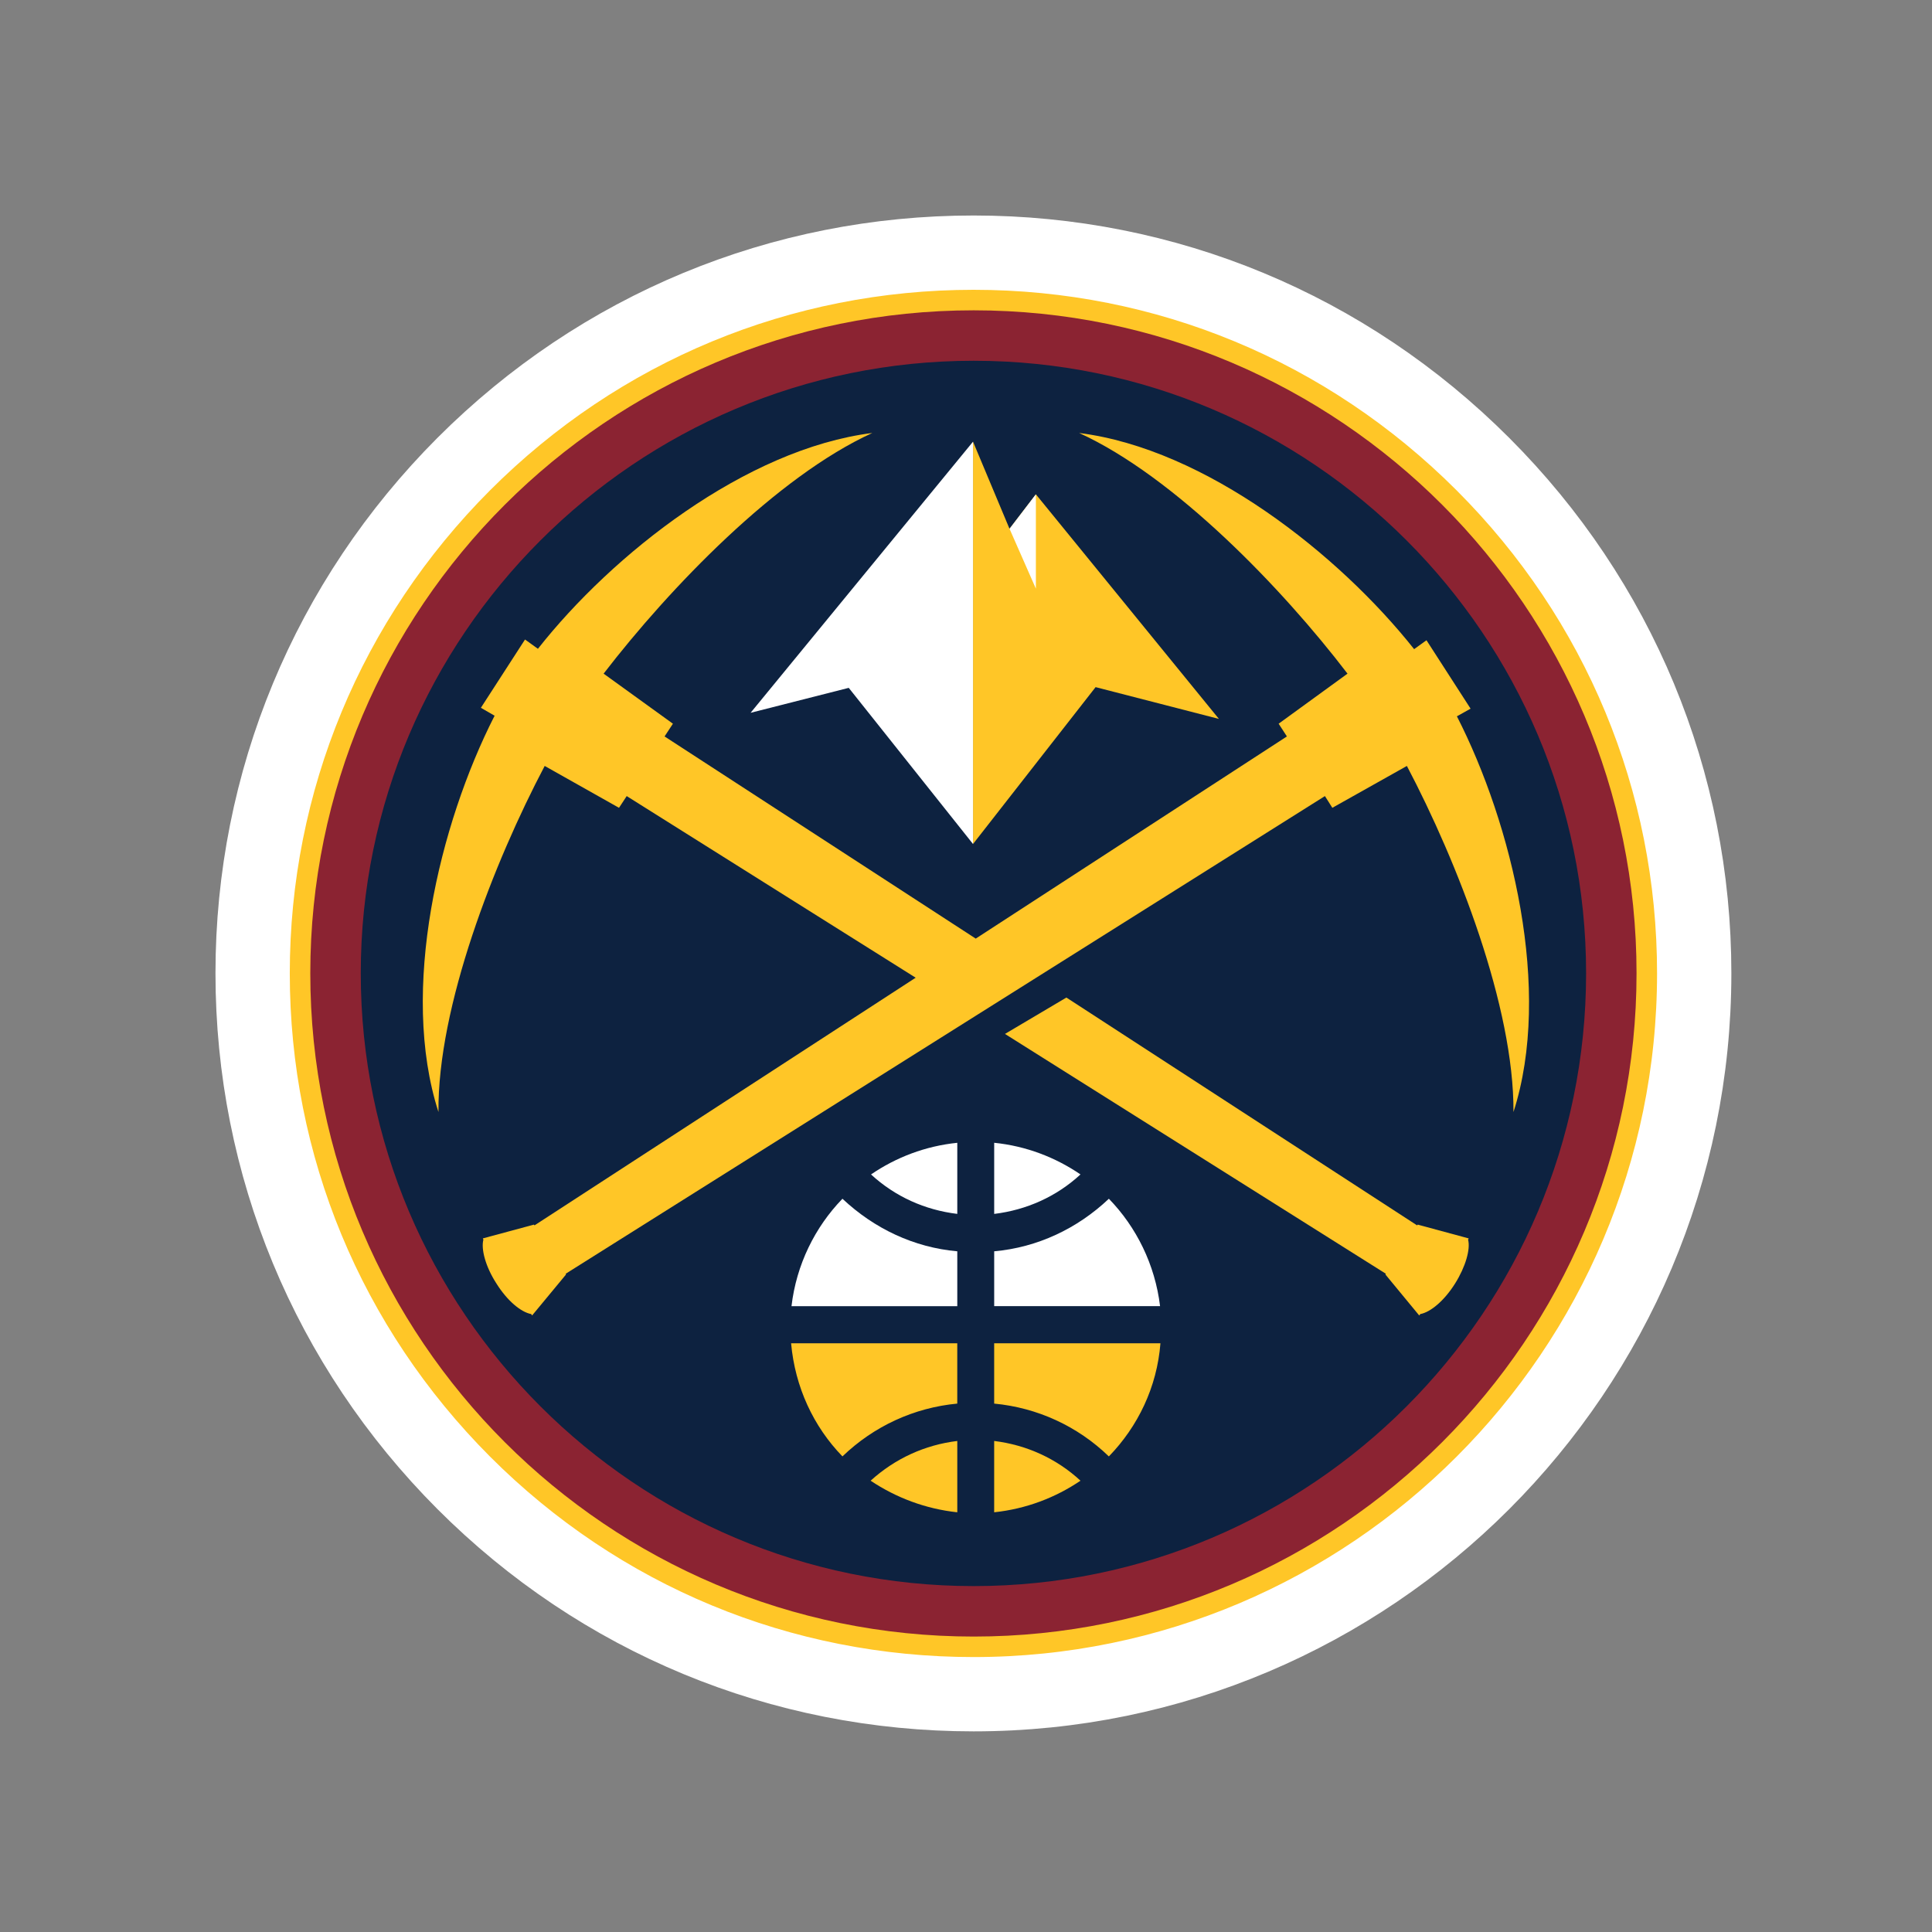 <svg width="100" height="100" viewBox="0 0 100 100" fill="none" xmlns="http://www.w3.org/2000/svg">
<rect x="0" y="0" width="100" height="100" fill="#808080" stroke="none"/>
<path d="M50.394 13.077C60.335 13.077 69.694 16.96 76.755 24.022C83.803 31.069 87.692 40.444 87.692 50.376C87.692 70.958 70.968 87.692 50.394 87.692C40.429 87.692 31.059 83.817 24.002 76.751C16.97 69.701 13.076 60.334 13.076 50.376C13.076 40.444 16.97 31.069 24.002 24.022C31.059 16.96 40.429 13.077 50.394 13.077" fill="#FFC627"/>
<path d="M50.394 13.077C60.335 13.077 69.694 16.96 76.755 24.022C83.803 31.069 87.692 40.444 87.692 50.376C87.692 70.958 70.968 87.692 50.394 87.692C40.429 87.692 31.059 83.817 24.002 76.751C16.97 69.701 13.076 60.334 13.076 50.376C13.076 40.444 16.97 31.069 24.002 24.022C31.059 16.96 40.429 13.077 50.394 13.077" stroke="white" stroke-width="3.846"/>
<path d="M50.399 84.708C69.318 84.708 84.707 69.318 84.707 50.375C84.707 31.466 69.318 16.062 50.399 16.062C31.457 16.062 16.061 31.466 16.061 50.375C16.061 69.318 31.457 84.708 50.399 84.708" fill="#8B2332"/>
<path d="M18.673 50.376C18.673 32.899 32.904 18.673 50.396 18.673C67.884 18.673 82.096 32.899 82.096 50.376C82.096 67.866 67.884 82.096 50.396 82.096C32.904 82.096 18.673 67.866 18.673 50.376" fill="#0D2240"/>
<path d="M75.409 37.076L76.117 36.68L73.834 33.139L73.195 33.6C69.311 28.701 62.417 23.238 55.856 22.411C60.796 24.666 66.353 30.427 69.747 34.868L66.182 37.459L66.61 38.118L50.504 48.582L34.398 38.118L34.83 37.459L31.243 34.868C34.66 30.427 40.203 24.666 45.15 22.411C38.596 23.237 31.696 28.688 27.843 33.582L27.175 33.101L24.891 36.635L25.603 37.047L25.585 37.076C22.749 42.647 20.665 51.259 22.695 57.559C22.642 52.115 25.567 44.629 28.193 39.645L32.04 41.812L32.438 41.205L47.395 50.606L27.666 63.425L27.637 63.386L24.992 64.099L25.02 64.165C24.891 64.656 25.133 65.567 25.696 66.436C26.256 67.33 26.965 67.919 27.496 68.016L27.541 68.089L29.297 65.967L29.282 65.928L68.578 41.205L68.962 41.812L72.82 39.645C75.443 44.629 78.371 52.115 78.337 57.559C80.366 51.259 78.257 42.647 75.409 37.076Z" fill="#FFC627"/>
<path d="M73.38 63.386L73.35 63.426L55.196 51.633L52.017 53.516L71.73 65.928L71.708 65.966L73.46 68.09L73.513 68.016C74.043 67.919 74.752 67.33 75.314 66.436C75.859 65.566 76.118 64.656 75.988 64.165L76.02 64.1L73.38 63.386L73.38 63.386ZM53.617 25.586L52.252 27.369L50.363 22.86V43.686L56.708 35.566L63.091 37.211L53.617 25.586Z" fill="#FFC627"/>
<path d="M53.617 30.468V25.586L52.253 27.37L53.617 30.468ZM50.364 22.86L38.85 36.895L43.931 35.603L50.364 43.687V22.86Z" fill="white"/>
<path d="M43.605 75.383C45.234 73.817 47.31 72.861 49.548 72.65V69.528H40.947C41.152 71.802 42.107 73.838 43.605 75.383V75.383ZM49.549 78.276V74.584C47.879 74.787 46.333 75.489 45.063 76.641C46.385 77.523 47.909 78.1 49.549 78.276Z" fill="#FFC627"/>
<path d="M51.459 59.15V62.832C53.125 62.63 54.682 61.939 55.926 60.788C54.623 59.9 53.108 59.318 51.459 59.15V59.15ZM57.395 62.047C55.762 63.594 53.693 64.569 51.459 64.767V67.606H60.045C59.784 65.455 58.819 63.513 57.395 62.047H57.395ZM49.549 62.831V59.151C47.909 59.318 46.385 59.899 45.084 60.789C46.334 61.939 47.879 62.63 49.549 62.831Z" fill="white"/>
<path d="M51.458 69.529V72.65C53.692 72.861 55.777 73.817 57.394 75.384C58.896 73.839 59.885 71.801 60.064 69.529H51.458Z" fill="#FFC627"/>
<path d="M40.968 67.607H49.549V64.767C47.31 64.57 45.25 63.593 43.605 62.047C42.185 63.513 41.22 65.454 40.968 67.607Z" fill="white"/>
<path d="M51.458 78.276C53.108 78.1 54.622 77.523 55.926 76.641C54.681 75.489 53.124 74.788 51.458 74.584V78.276Z" fill="#FFC627"/>
</svg>
